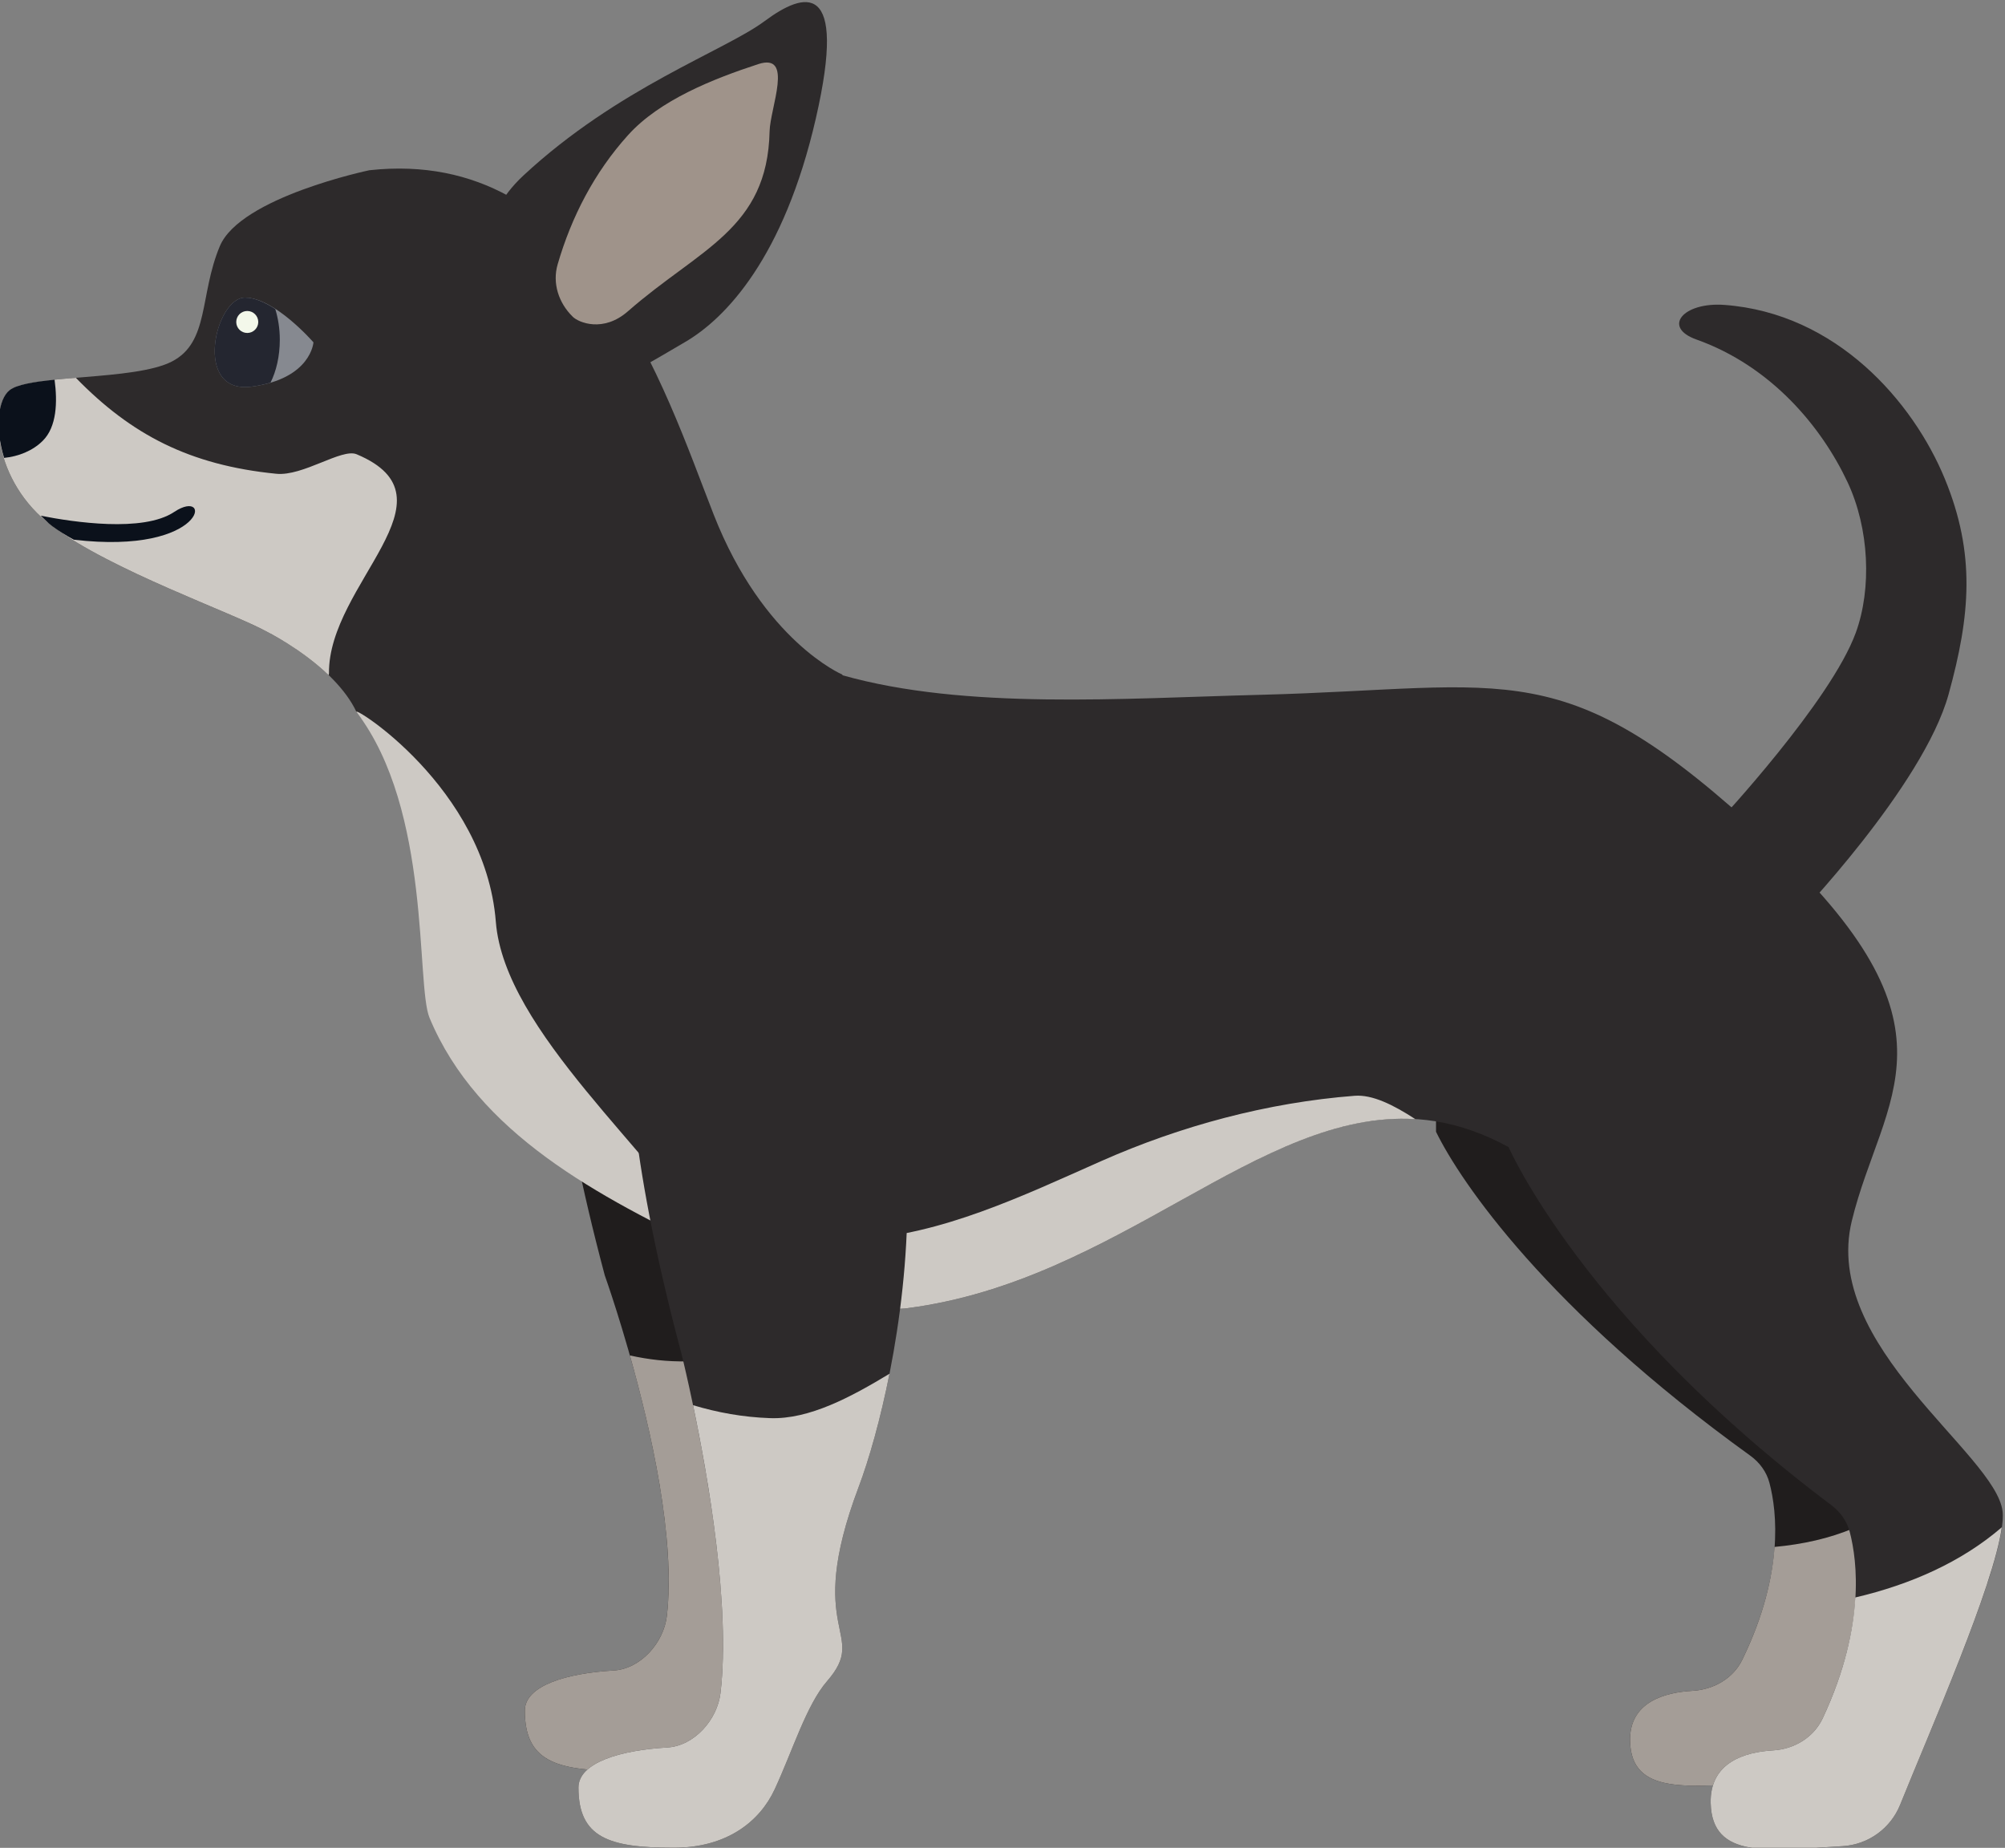 <?xml version="1.0" encoding="UTF-8" standalone="no"?>
<svg
   version="1.1"
   id="svg2"
   xml:space="preserve"
   width="96.134"
   height="88.59"
   viewBox="0 0 96.134 88.59"
   sodipodi:docname="chihuahua.svg"
   inkscape:version="1.1 (c68e22c387, 2021-05-23)"
   xmlns:inkscape="http://www.inkscape.org/namespaces/inkscape"
   xmlns:sodipodi="http://sodipodi.sourceforge.net/DTD/sodipodi-0.dtd"
   xmlns="http://www.w3.org/2000/svg"
   xmlns:svg="http://www.w3.org/2000/svg"
   xmlns:rdf="http://www.w3.org/1999/02/22-rdf-syntax-ns#"
   xmlns:cc="http://creativecommons.org/ns#"
   xmlns:dc="http://purl.org/dc/elements/1.1/"><rect x="0" y="0" width="96.134" height="88.59" fill="#808080" stroke="none"/><defs
     id="defs6" /><sodipodi:namedview
     pagecolor="#ffffff"
     bordercolor="#666666"
     borderopacity="1"
     objecttolerance="10"
     gridtolerance="10"
     guidetolerance="10"
     inkscape:pageopacity="0"
     inkscape:pageshadow="2"
     inkscape:window-width="1920"
     inkscape:window-height="1001"
     id="namedview4"
     inkscape:pagecheckerboard="0"
     showgrid="false"
     inkscape:zoom="1.4275333"
     inkscape:cx="-175.47752"
     inkscape:cy="54.289452"
     inkscape:window-x="-9"
     inkscape:window-y="-9"
     inkscape:window-maximized="1"
     inkscape:current-layer="g12" /><g
     id="g10"
     inkscape:groupmode="layer"
     inkscape:label="ink_ext_XXXXXX"
     transform="matrix(1.333,0,0,-1.333,-320.323,400.519)"><g
       id="g12"
       transform="scale(0.1)"><path
         d="m 3040.1,2578.5 c 4.4,17.29 12.14,31.38 15.09,46.27 h -135.64 v -27.17 c 8.88,-18.17 40,-63.89 113.07,-116.52 3.33,-2.4 5.83,-5.81 6.87,-9.78 2.74,-10.42 5.25,-32.83 -9.84,-63.7 -3.24,-6.61 -10.25,-10.65 -17.87,-11.07 -10,-0.55 -22.79,-4.02 -22.44,-18.15 0.49,-19.53 21.16,-16.31 47.4,-14.84 9.23,0.52 17.31,6.1 20.77,14.32 12.21,29.03 39.05,94.21 36.82,101.06 -2.89,8.83 -65.19,56.5 -54.23,99.58"
         style="fill:#201d1d;fill-opacity:1;fill-rule:nonzero;stroke:none"
         id="path916" /><path
         d="m 3041.3,2448.28 c -0.77,-10.97 -3.82,-24.65 -11.65,-40.68 -3.24,-6.61 -10.25,-10.65 -17.87,-11.07 -10,-0.55 -22.79,-4.02 -22.44,-18.14 0.49,-19.54 21.16,-16.32 47.4,-14.85 9.23,0.52 17.31,6.1 20.77,14.32 10.34,24.58 31.09,74.93 35.88,94 -13.48,-15.22 -31.93,-21.71 -52.09,-23.58"
         style="fill:#a49d97;fill-opacity:1;fill-rule:nonzero;stroke:none"
         id="path918" /><path
         d="m 2602.12,2676.62 c -1.83,-24.73 1.03,-65.39 18.44,-130.68 0,0 27.58,-76.95 22.33,-122.44 -1.11,-9.68 -9.44,-19.1 -19.17,-19.66 -16.73,-0.96 -31.92,-5.38 -31.92,-14.42 0,-18.02 10.93,-21.64 34.27,-21.64 19.09,0 30.92,9.43 36.28,20.97 6.44,13.82 11.43,30.38 18.86,38.93 15.38,17.69 -8.65,16.73 11.35,69.8 17.55,46.58 40.47,181.7 -34.82,210.06 -21.85,8.23 -53.89,-7.63 -55.62,-30.92"
         style="fill:#201d1d;fill-opacity:1;fill-rule:nonzero;stroke:none"
         id="path920" /><path
         d="m 2702.09,2530.77 c -9.22,-5.24 -18.85,-9.52 -28.87,-12.29 -16.3,-4.49 -30.37,-4.3 -43.64,-1.32 7.51,-26.56 16.51,-65.92 13.31,-93.66 -1.11,-9.68 -9.44,-19.1 -19.17,-19.66 -16.73,-0.96 -31.92,-5.38 -31.92,-14.42 0,-18.01 10.93,-21.64 34.27,-21.64 19.09,0 30.92,9.43 36.28,20.97 6.44,13.82 11.43,30.38 18.86,38.93 15.38,17.69 -8.65,16.73 11.35,69.8 3.21,8.52 6.6,20.03 9.53,33.29"
         style="fill:#a49d97;fill-opacity:1;fill-rule:nonzero;stroke:none"
         id="path922" /><path
         d="m 3021.42,2709.37 c 0,0 40.14,43.05 49.13,67.74 5.77,15.87 4.86,37.46 -2.99,54.15 -9.38,19.95 -27.48,41.71 -54.35,51.28 -12.42,4.42 -4.74,13.54 10.09,12.44 40.23,-2.98 67.83,-34.74 79.27,-62.56 11.09,-26.98 9.21,-49.04 1.35,-77.48 -9.14,-33.1 -55.39,-81.18 -55.39,-81.18 0,0 -33.61,-8.37 -27.11,35.61"
         style="fill:#2d2a2b;fill-opacity:1;fill-rule:nonzero;stroke:none"
         id="path924" /><path
         d="m 3123.33,2461.14 c -2.57,20.77 -65.18,59.41 -54.22,104.41 10.96,44.99 42.68,69.22 -30.58,137.28 -73.25,68.07 -91.58,54.23 -182.21,51.92 -49.43,-1.26 -106.03,-5.48 -150.28,7.04 v 0.22 c 0,0 -28.44,11.99 -46.31,57.58 -17.86,45.58 -44.97,132.45 -123.83,123.83 0,0 -46.41,-9.66 -53.81,-27.32 -7.39,-17.66 -3.69,-34.5 -17.25,-41.48 -13.55,-6.98 -50.93,-4.52 -58.32,-10.27 -7.39,-5.75 -6.16,-32.85 15.2,-48.87 21.36,-16.02 64.48,-31 77.21,-37.98 0,0 24.45,-12.03 32.36,-29 39.31,-49.18 18.03,-69.19 37.77,-117.63 18.4,-45.13 125.17,-101.29 160.35,-96.72 90.89,11.79 144.73,97.16 216.25,57.93 0,0 26.81,-61.69 116.13,-128.8 3.19,-2.4 5.57,-5.74 6.58,-9.61 2.78,-10.65 5.61,-34.28 -9.72,-67 -3.24,-6.91 -10.25,-11.12 -17.87,-11.56 -10,-0.58 -22.79,-4.2 -22.43,-18.95 0.48,-20.41 21.17,-17.03 47.42,-15.5 9.22,0.54 17.28,6.36 20.73,14.92 12.21,30.3 38.75,89.99 36.83,105.56"
         style="fill:#2d2a2b;fill-opacity:1;fill-rule:nonzero;stroke:none"
         id="path926" /><path
         d="m 2521.35,2762.43 c -0.35,32.26 47.71,63.02 9.94,78.84 -5.34,2.23 -19.28,-7.98 -28.88,-7.02 -31.22,3.1 -52.2,14.08 -72.11,34.52 -10.76,-0.88 -20.4,-1.79 -23.78,-4.42 -7.39,-5.75 -6.16,-32.85 15.2,-48.87 21.36,-16.02 64.48,-31 77.21,-37.98 0,0 12.33,-6.1 22.32,-15.7 l 0.1,0.63"
         style="fill:#cdc9c4;fill-opacity:1;fill-rule:nonzero;stroke:none"
         id="path928" /><path
         d="m 2581.37,2673.12 c -3.82,48.51 -52.44,78.46 -50.08,75.38 27.01,-35.34 21.26,-97.98 26.24,-109.94 17.3,-41.53 60.41,-64.19 102.96,-84.5 -21.92,35.92 -76.02,79.69 -79.12,119.06"
         style="fill:#cdc9c4;fill-opacity:1;fill-rule:nonzero;stroke:none"
         id="path930" /><path
         d="m 2890.29,2610.54 c -31.34,-2.42 -62.63,-10.83 -91.28,-23.54 -28.24,-12.53 -57.4,-26.48 -87.73,-28.15 2.03,-3.75 4.03,-7.5 5.89,-11.27 2.28,-4.62 2.88,-9.13 2.38,-13.32 3.71,-0.4 7.06,-0.48 9.86,-0.11 76.19,9.88 126.34,71.42 182.7,67.99 -7.96,5.18 -15.49,8.89 -21.82,8.4"
         style="fill:#cdc9c4;fill-opacity:1;fill-rule:nonzero;stroke:none"
         id="path932" /><path
         d="m 3070.35,2430.1 c -0.66,-11.61 -3.64,-26.22 -11.7,-43.43 -3.24,-6.91 -10.25,-11.12 -17.87,-11.56 -10,-0.58 -22.79,-4.2 -22.43,-18.95 0.48,-20.41 21.17,-17.03 47.42,-15.5 9.22,0.54 17.28,6.36 20.73,14.92 11.03,27.38 33.68,78.62 36.56,99.77 -14.44,-12.45 -32.73,-20.57 -52.71,-25.25"
         style="fill:#cdc9c4;fill-opacity:1;fill-rule:nonzero;stroke:none"
         id="path934" /><path
         d="m 2629.58,2648.94 c -1.84,-24.74 1.03,-65.4 18.44,-130.69 0,0 19.42,-76.95 14.17,-122.43 -1.12,-9.69 -9.44,-19.11 -19.17,-19.67 -16.73,-0.96 -31.92,-5.38 -31.92,-14.42 0,-18.01 10.93,-21.64 34.27,-21.64 19.09,0 30.91,9.43 36.28,20.97 6.44,13.83 11.43,30.39 18.86,38.94 15.38,17.69 -8.65,16.73 11.35,69.79 17.55,46.58 40.47,181.7 -34.82,210.06 -21.85,8.23 -45.73,-7.62 -47.46,-30.91"
         style="fill:#2d2a2b;fill-opacity:1;fill-rule:nonzero;stroke:none"
         id="path936" /><path
         d="m 2722.97,2510.57 c -13.77,-8.33 -28.84,-16.47 -42.94,-15.97 -9.81,0.34 -18.98,2.03 -27.72,4.66 5.39,-25.73 13.5,-72.07 9.88,-103.44 -1.12,-9.69 -9.44,-19.11 -19.17,-19.67 -16.73,-0.96 -31.92,-5.38 -31.92,-14.42 0,-18.01 10.93,-21.64 34.27,-21.64 19.09,0 30.91,9.43 36.28,20.97 6.44,13.83 11.43,30.39 18.86,38.94 15.38,17.69 -8.65,16.73 11.35,69.79 3.8,10.1 7.85,24.36 11.11,40.78"
         style="fill:#cdc9c4;fill-opacity:1;fill-rule:nonzero;stroke:none"
         id="path938" /><path
         d="m 2515.77,2881.52 c 0,0 -13.96,16.1 -24.64,16.1 -10.68,0 -18.89,-34.91 2.46,-32.03 21.36,2.87 22.18,15.93 22.18,15.93"
         style="fill:#868990;fill-opacity:1;fill-rule:nonzero;stroke:none"
         id="path940" /><path
         d="m 2404.5,2839.96 c 5.09,0.51 10.25,2.49 13.93,6.18 5.02,5.01 5.3,13.91 4.22,21.94 -7.46,-0.75 -13.58,-1.75 -16.13,-3.73 -4.18,-3.25 -5.42,-13.35 -2.02,-24.39"
         style="fill:#0b111b;fill-opacity:1;fill-rule:nonzero;stroke:none"
         id="path942" /><path
         d="m 2465.66,2820.51 c -11.14,-7.43 -36.26,-3.66 -47.97,-1.35 1.32,-1.24 2.51,-2.54 4.03,-3.68 2.36,-1.77 5.02,-3.4 7.85,-4.94 48.04,-5.64 50.04,19.26 36.09,9.97"
         style="fill:#0b111b;fill-opacity:1;fill-rule:nonzero;stroke:none"
         id="path944" /><path
         d="m 2597.09,2865.42 c 0,0 -39.84,44.52 -5.75,76.15 34.09,31.62 72.29,44.77 86.67,55.45 14.37,10.67 29.98,15.19 18.48,-34.92 -11.5,-50.1 -32.45,-72.04 -47.23,-80.58 -14.79,-8.54 -39.02,-24.49 -52.17,-16.1"
         style="fill:#2d2a2b;fill-opacity:1;fill-rule:nonzero;stroke:none"
         id="path946" /><path
         d="m 2675.75,2981.58 c -16.14,-5.28 -35.41,-12.88 -46.82,-25.53 -12.1,-13.4 -20.37,-29.41 -25.33,-46.51 -1.96,-6.77 0.37,-13.86 5.41,-18.78 l 0.08,-0.08 c 2.05,-2.01 10.9,-5.79 19.81,2.02 25.72,22.54 50.17,29.47 50.94,64.68 0.19,8.53 8.81,28.42 -4.09,24.2"
         style="fill:#9f938a;fill-opacity:1;fill-rule:nonzero;stroke:none"
         id="path948" /><path
         d="m 2493.59,2865.59 c 2.54,0.34 4.74,0.84 6.73,1.43 2.06,4.07 3.35,9.47 3.35,15.45 0,4.03 -0.63,7.76 -1.63,11.04 -3.59,2.32 -7.42,4.11 -10.91,4.11 -10.68,0 -18.89,-34.91 2.46,-32.03"
         style="fill:#242630;fill-opacity:1;fill-rule:nonzero;stroke:none"
         id="path950" /><path
         d="m 2495.92,2888.84 c 0,-2.18 -1.78,-3.95 -3.96,-3.95 -2.19,0 -3.96,1.77 -3.96,3.95 0,2.19 1.77,3.96 3.96,3.96 2.18,0 3.96,-1.77 3.96,-3.96"
         style="fill:#f3f8ea;fill-opacity:1;fill-rule:nonzero;stroke:none"
         id="path952" /></g></g></svg>
